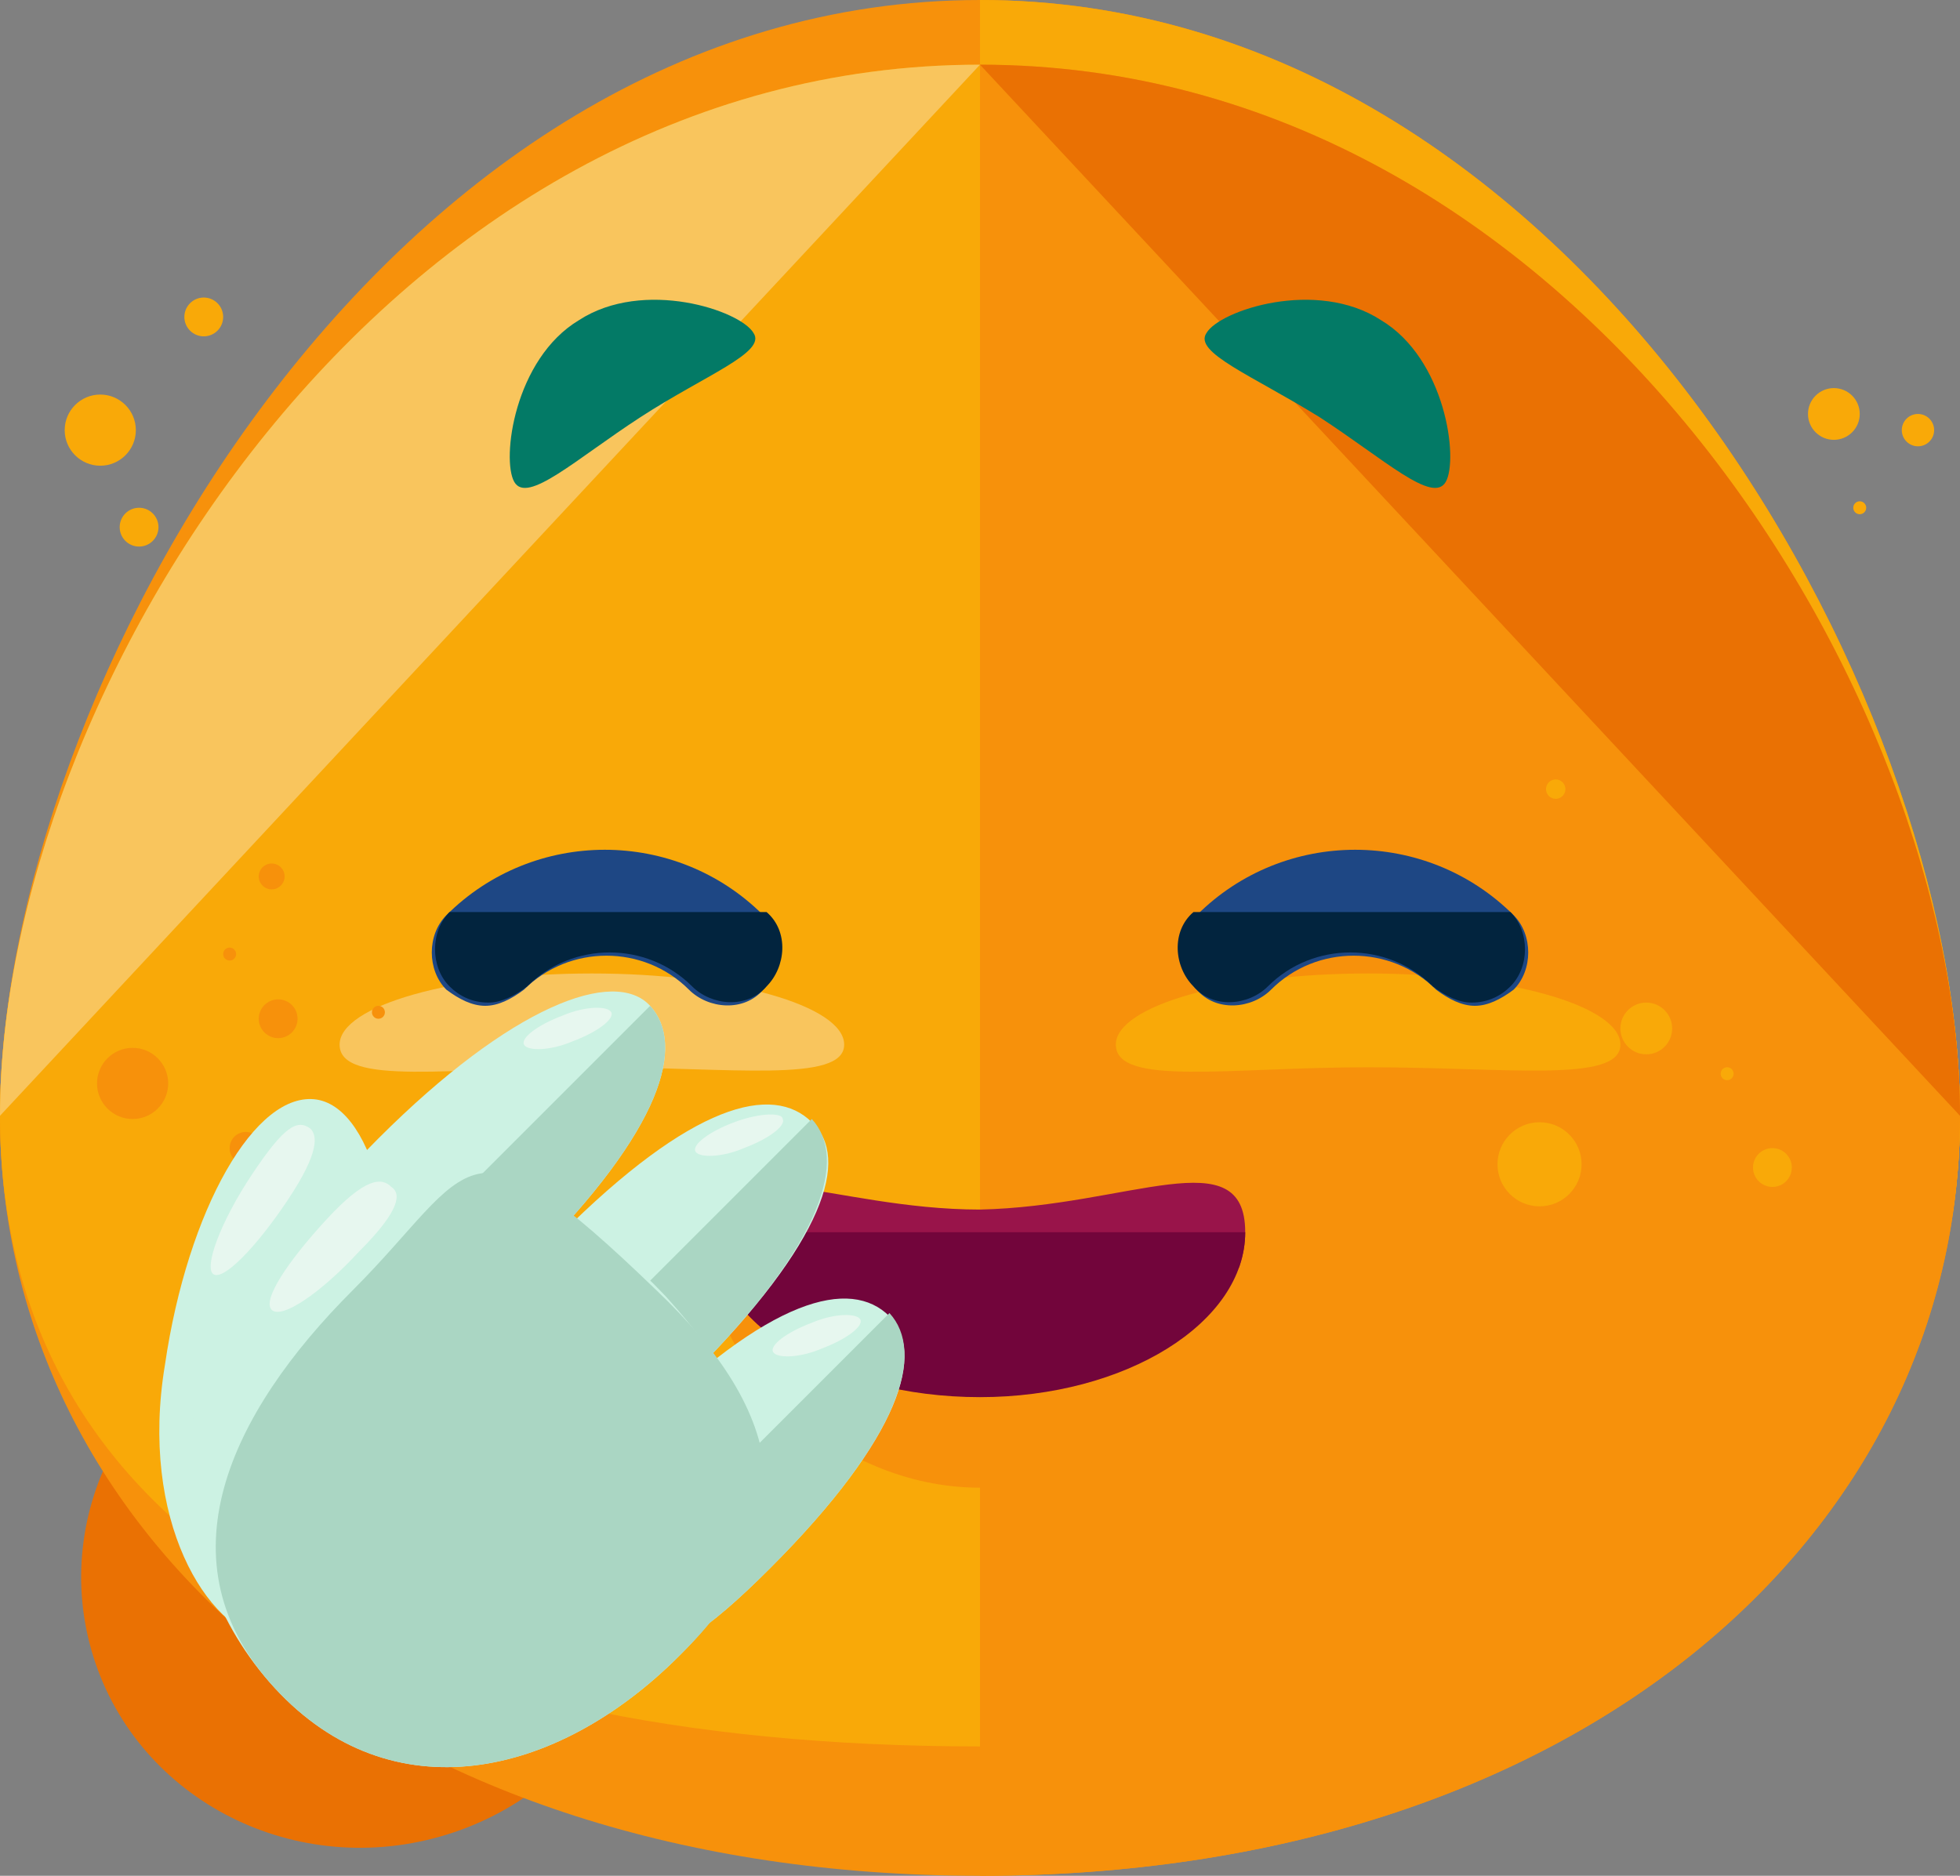 <?xml version="1.0" standalone="no"?><!-- Generator: Gravit.io --><svg xmlns="http://www.w3.org/2000/svg" xmlns:xlink="http://www.w3.org/1999/xlink" style="isolation:isolate" viewBox="1524.003 437.931 207.993 199.069" width="207.993" height="199.069"><rect x="1524.003" y="437.931" width="207.993" height="199.069" fill="#808080" stroke="none"/><g id="LOLS"><path d=" M 1570.733 632.831 C 1554.701 637.393 1538.106 628.524 1533.699 613.038 C 1529.292 597.552 1538.731 581.275 1554.764 576.713 C 1570.797 572.15 1587.391 581.019 1591.798 596.505 C 1596.205 611.991 1586.766 628.268 1570.733 632.831 Z " fill="rgb(234,113,3)"/><g id="Group"><path d=" M 1731.997 556.343 C 1731.997 600.962 1691.153 637 1628 637 C 1564.847 637 1524.003 600.962 1524.003 556.343 C 1524.003 511.724 1564.847 444.795 1628 444.795 C 1691.153 444.795 1731.997 511.724 1731.997 556.343 Z " fill="rgb(247,145,11)"/><path d=" M 1731.997 556.343 C 1731.997 600.962 1691.153 623.271 1628 623.271 C 1564.847 623.271 1524.003 600.962 1524.003 556.343 C 1524.003 511.724 1564.847 437.931 1628 437.931 C 1691.153 437.931 1731.997 511.724 1731.997 556.343 Z " fill="rgb(247,145,11)"/></g><g id="Group"><path d=" M 1628 437.931 C 1691.153 437.931 1731.997 511.724 1731.997 556.343 C 1731.997 600.962 1691.153 623.271 1628 623.271" fill="rgb(249,169,8)"/><path d=" M 1731.997 556.343 C 1731.997 600.962 1691.153 623.271 1628 623.271 C 1564.847 623.271 1524.003 600.962 1524.003 556.343 C 1524.003 511.724 1564.847 444.795 1628 444.795 C 1691.153 444.795 1731.997 511.724 1731.997 556.343 Z " fill="rgb(249,169,8)"/></g><path d=" M 1524.003 556.343 C 1524.003 511.724 1564.847 444.795 1628 444.795" fill="rgb(249,197,93)"/><path d=" M 1628 444.795 C 1691.153 444.795 1731.997 511.724 1731.997 556.343 C 1731.997 600.962 1691.153 637 1628 637" fill="rgb(247,145,11)"/><path d=" M 1628 444.795 C 1691.153 444.795 1731.997 511.724 1731.997 556.343" fill="rgb(234,113,3)"/><path d=" M 1613.585 548.792 C 1613.585 552.91 1601.572 551.194 1586.813 551.194 C 1572.055 551.194 1560.042 553.254 1560.042 548.792 C 1560.042 544.673 1572.055 541.241 1586.813 541.241 C 1601.572 541.241 1613.585 544.673 1613.585 548.792 Z " fill="rgb(249,197,93)"/><path d=" M 1695.958 548.792 C 1695.958 552.91 1683.945 551.194 1669.187 551.194 C 1654.428 551.194 1642.415 553.254 1642.415 548.792 C 1642.415 544.673 1654.428 541.241 1669.187 541.241 C 1683.945 541.241 1695.958 544.673 1695.958 548.792 Z " fill="rgb(249,169,8)"/><g id="Group"><path d=" M 1551.461 546.046 C 1551.461 544.909 1552.384 543.987 1553.521 543.987 C 1554.657 543.987 1555.58 544.909 1555.58 546.046 C 1555.58 547.183 1554.657 548.105 1553.521 548.105 C 1552.384 548.105 1551.461 547.183 1551.461 546.046 Z " fill="rgb(247,145,11)"/><path d=" M 1534.3 552.91 C 1534.3 550.827 1535.992 549.135 1538.076 549.135 C 1540.159 549.135 1541.851 550.827 1541.851 552.91 C 1541.851 554.994 1540.159 556.686 1538.076 556.686 C 1535.992 556.686 1534.3 554.994 1534.3 552.91 Z " fill="rgb(247,145,11)"/><path d=" M 1547.686 539.181 C 1547.686 538.803 1547.993 538.495 1548.372 538.495 C 1548.751 538.495 1549.059 538.803 1549.059 539.181 C 1549.059 539.56 1548.751 539.868 1548.372 539.868 C 1547.993 539.868 1547.686 539.56 1547.686 539.181 Z " fill="rgb(247,145,11)"/><path d=" M 1563.474 545.359 C 1563.474 544.981 1563.782 544.673 1564.161 544.673 C 1564.539 544.673 1564.847 544.981 1564.847 545.359 C 1564.847 545.738 1564.539 546.046 1564.161 546.046 C 1563.782 546.046 1563.474 545.738 1563.474 545.359 Z " fill="rgb(247,145,11)"/></g><g id="Group"><path d=" M 1695.958 547.076 C 1695.958 545.56 1697.188 544.33 1698.704 544.33 C 1700.219 544.33 1701.45 545.56 1701.45 547.076 C 1701.45 548.591 1700.219 549.821 1698.704 549.821 C 1697.188 549.821 1695.958 548.591 1695.958 547.076 Z " fill="rgb(249,169,8)"/><path d=" M 1706.598 551.881 C 1706.598 551.502 1706.906 551.194 1707.284 551.194 C 1707.663 551.194 1707.971 551.502 1707.971 551.881 C 1707.971 552.26 1707.663 552.567 1707.284 552.567 C 1706.906 552.567 1706.598 552.26 1706.598 551.881 Z " fill="rgb(249,169,8)"/><path d=" M 1688.064 521.677 C 1688.064 521.109 1688.525 520.647 1689.094 520.647 C 1689.662 520.647 1690.123 521.109 1690.123 521.677 C 1690.123 522.245 1689.662 522.707 1689.094 522.707 C 1688.525 522.707 1688.064 522.245 1688.064 521.677 Z " fill="rgb(249,169,8)"/><path d=" M 1682.916 561.491 C 1682.916 559.028 1684.915 557.029 1687.378 557.029 C 1689.84 557.029 1691.839 559.028 1691.839 561.491 C 1691.839 563.954 1689.84 565.953 1687.378 565.953 C 1684.915 565.953 1682.916 563.954 1682.916 561.491 Z " fill="rgb(249,169,8)"/><path d=" M 1710.03 561.834 C 1710.03 560.698 1710.953 559.775 1712.09 559.775 C 1713.226 559.775 1714.149 560.698 1714.149 561.834 C 1714.149 562.971 1713.226 563.894 1712.09 563.894 C 1710.953 563.894 1710.03 562.971 1710.03 561.834 Z " fill="rgb(249,169,8)"/></g><g id="Group"><path d=" M 1548.372 559.775 C 1548.372 558.828 1549.141 558.059 1550.088 558.059 C 1551.036 558.059 1551.805 558.828 1551.805 559.775 C 1551.805 560.722 1551.036 561.491 1550.088 561.491 C 1549.141 561.491 1548.372 560.722 1548.372 559.775 Z " fill="rgb(247,145,11)"/><path d=" M 1551.461 530.944 C 1551.461 530.186 1552.076 529.571 1552.834 529.571 C 1553.592 529.571 1554.207 530.186 1554.207 530.944 C 1554.207 531.702 1553.592 532.317 1552.834 532.317 C 1552.076 532.317 1551.461 531.702 1551.461 530.944 Z " fill="rgb(247,145,11)"/></g><g id="Group"><path d=" M 1530.868 483.579 C 1530.868 481.496 1532.56 479.804 1534.643 479.804 C 1536.727 479.804 1538.419 481.496 1538.419 483.579 C 1538.419 485.663 1536.727 487.355 1534.643 487.355 C 1532.56 487.355 1530.868 485.663 1530.868 483.579 Z " fill="rgb(249,169,8)"/><path d=" M 1543.567 471.567 C 1543.567 470.43 1544.49 469.507 1545.627 469.507 C 1546.763 469.507 1547.686 470.43 1547.686 471.567 C 1547.686 472.703 1546.763 473.626 1545.627 473.626 C 1544.49 473.626 1543.567 472.703 1543.567 471.567 Z " fill="rgb(249,169,8)"/><path d=" M 1720.67 491.817 C 1720.67 491.438 1720.978 491.13 1721.357 491.13 C 1721.735 491.13 1722.043 491.438 1722.043 491.817 C 1722.043 492.196 1721.735 492.503 1721.357 492.503 C 1720.978 492.503 1720.67 492.196 1720.67 491.817 Z " fill="rgb(249,169,8)"/><path d=" M 1715.865 481.863 C 1715.865 480.348 1717.095 479.117 1718.611 479.117 C 1720.126 479.117 1721.357 480.348 1721.357 481.863 C 1721.357 483.379 1720.126 484.609 1718.611 484.609 C 1717.095 484.609 1715.865 483.379 1715.865 481.863 Z " fill="rgb(249,169,8)"/><path d=" M 1725.819 483.579 C 1725.819 482.632 1726.588 481.863 1727.535 481.863 C 1728.482 481.863 1729.251 482.632 1729.251 483.579 C 1729.251 484.527 1728.482 485.295 1727.535 485.295 C 1726.588 485.295 1725.819 484.527 1725.819 483.579 Z " fill="rgb(249,169,8)"/><path d=" M 1536.703 493.876 C 1536.703 492.739 1537.625 491.817 1538.762 491.817 C 1539.899 491.817 1540.821 492.739 1540.821 493.876 C 1540.821 495.013 1539.899 495.935 1538.762 495.935 C 1537.625 495.935 1536.703 495.013 1536.703 493.876 Z " fill="rgb(249,169,8)"/></g><path d=" M 1680.513 544.673 C 1679.14 544.673 1677.767 543.987 1676.394 542.957 C 1671.589 538.152 1663.695 538.152 1658.89 542.957 C 1656.831 545.016 1653.055 545.359 1650.996 542.957 C 1648.937 540.898 1648.593 537.122 1650.996 535.063 C 1660.263 525.796 1675.365 525.796 1684.632 535.063 C 1686.691 537.122 1686.691 540.898 1684.632 542.957 C 1683.259 543.987 1681.886 544.673 1680.513 544.673 Z " fill="rgb(30,71,132)"/><path d=" M 1684.289 534.72 C 1686.348 536.779 1686.348 540.554 1684.289 542.614 C 1683.259 543.643 1681.886 544.33 1680.17 544.33 C 1678.797 544.33 1677.424 543.643 1676.051 542.614 C 1671.246 537.809 1663.352 537.809 1658.547 542.614 C 1656.487 544.673 1652.712 545.016 1650.653 542.614 C 1648.593 540.554 1648.25 536.779 1650.653 534.72" fill="rgb(2,36,62)"/><path d=" M 1575.487 544.673 C 1576.86 544.673 1578.233 543.987 1579.606 542.957 C 1584.411 538.152 1592.305 538.152 1597.11 542.957 C 1599.169 545.016 1602.945 545.359 1605.004 542.957 C 1607.063 540.898 1607.407 537.122 1605.004 535.063 C 1595.737 525.796 1580.635 525.796 1571.368 535.063 C 1569.309 537.122 1569.309 540.898 1571.368 542.957 C 1572.741 543.987 1574.114 544.673 1575.487 544.673 Z " fill="rgb(30,71,132)"/><path d=" M 1571.711 534.72 C 1569.652 536.779 1569.652 540.554 1571.711 542.614 C 1572.741 543.643 1574.114 544.33 1575.83 544.33 C 1577.203 544.33 1578.576 543.643 1579.949 542.614 C 1584.754 537.809 1592.648 537.809 1597.453 542.614 C 1599.513 544.673 1603.288 545.016 1605.347 542.614 C 1607.407 540.554 1607.75 536.779 1605.347 534.72" fill="rgb(2,36,62)"/><path d=" M 1656.144 568.699 C 1656.144 578.309 1643.445 586.203 1628 586.203 C 1612.212 586.203 1599.513 578.309 1599.513 568.699 C 1599.513 559.088 1612.212 566.296 1628 566.296 C 1643.788 565.953 1656.144 558.745 1656.144 568.699 Z " fill="rgb(153,20,74)"/><path d=" M 1656.144 572.474 C 1656.144 582.084 1643.445 595.813 1628 595.813 C 1612.212 595.813 1599.513 582.084 1599.513 572.474" fill="rgb(247,145,11)"/><path d=" M 1656.144 568.699 C 1656.144 578.309 1643.445 586.203 1628 586.203 C 1612.212 586.203 1599.513 578.309 1599.513 568.699" fill="rgb(114,5,59)"/><g id="Group"><path d=" M 1578.576 489.071 C 1579.949 491.473 1585.097 486.668 1591.962 482.206 C 1598.826 477.745 1605.347 475.342 1603.974 473.283 C 1602.602 470.88 1592.305 467.448 1585.44 471.91 C 1578.576 476.028 1577.203 486.668 1578.576 489.071 Z " fill="rgb(3,122,102)"/><path d=" M 1677.424 489.071 C 1676.051 491.473 1670.903 486.668 1664.038 482.206 C 1656.831 477.745 1650.653 475.342 1652.026 473.283 C 1653.399 470.88 1663.695 467.448 1670.56 471.91 C 1677.424 476.028 1678.797 486.668 1677.424 489.071 Z " fill="rgb(3,122,102)"/></g><g id="Group"><path d=" M 1557.639 554.626 C 1551.118 553.597 1543.91 566.296 1541.508 582.771 C 1538.762 599.245 1545.97 610.915 1552.491 611.945 C 1559.012 612.974 1562.444 602.678 1564.847 586.203 C 1567.25 569.728 1563.817 555.656 1557.639 554.626 Z " fill="rgb(204,242,227)"/><path d=" M 1597.453 583.8 C 1583.381 597.873 1583.724 591.008 1579.949 586.889 C 1576.173 582.771 1569.309 583.114 1583.381 569.042 C 1597.453 554.97 1606.034 552.91 1610.152 557.029 C 1614.271 560.805 1611.525 569.728 1597.453 583.8 Z " fill="rgb(204,242,227)"/></g><path d=" M 1610.152 556.686 C 1613.928 560.805 1611.525 569.728 1597.453 583.8 C 1583.381 597.873 1583.724 591.008 1579.949 586.889" fill="rgb(170,214,195)"/><path d=" M 1580.292 571.788 C 1566.22 585.86 1566.563 578.995 1562.788 574.877 C 1559.012 570.758 1550.088 572.817 1564.161 558.745 C 1578.233 544.673 1589.216 540.554 1592.991 544.673 C 1596.767 548.792 1594.364 557.716 1580.292 571.788 Z " fill="rgb(204,242,227)"/><path d=" M 1592.991 544.673 C 1596.767 548.792 1594.364 557.716 1580.292 571.788 C 1566.22 585.86 1566.563 578.995 1562.788 574.877" fill="rgb(170,214,195)"/><path d=" M 1605.691 604.394 C 1591.618 618.466 1591.962 611.602 1588.186 607.483 C 1584.411 603.364 1577.546 603.707 1591.618 589.635 C 1605.691 575.563 1614.271 573.504 1618.39 577.622 C 1622.165 581.398 1619.763 590.322 1605.691 604.394 Z " fill="rgb(204,242,227)"/><path d=" M 1618.39 577.279 C 1622.165 581.398 1619.763 590.322 1605.691 604.394 C 1591.618 618.466 1591.962 611.602 1588.186 607.483" fill="rgb(170,214,195)"/><path d=" M 1596.08 613.661 C 1583.038 626.703 1565.533 630.479 1553.177 617.093 C 1540.821 603.707 1541.165 582.084 1554.207 569.042 C 1567.25 555.999 1582.008 562.177 1594.707 575.563 C 1607.063 589.292 1609.123 600.618 1596.08 613.661 Z " fill="rgb(204,242,227)"/><path d=" M 1596.08 613.661 C 1583.038 626.703 1565.533 630.479 1553.177 617.093 C 1540.821 603.707 1548.372 587.919 1561.415 574.877 C 1574.457 561.834 1573.084 554.97 1593.678 574.877 C 1607.407 587.919 1609.809 600.275 1596.08 613.661 Z " fill="rgb(170,214,195)"/><g id="Group"><path d=" M 1601.915 557.029 C 1599.169 558.059 1597.453 559.432 1597.796 560.118 C 1598.14 560.805 1600.542 560.805 1602.945 559.775 C 1605.691 558.745 1607.407 557.372 1607.063 556.686 C 1607.063 555.999 1604.661 555.999 1601.915 557.029 Z " fill="rgb(231,247,239)"/><path d=" M 1583.724 545.703 C 1580.978 546.732 1579.262 548.105 1579.606 548.792 C 1579.949 549.478 1582.351 549.478 1584.754 548.448 C 1587.5 547.419 1589.216 546.046 1588.873 545.359 C 1588.529 544.673 1586.127 544.673 1583.724 545.703 Z " fill="rgb(231,247,239)"/><path d=" M 1610.152 578.309 C 1607.407 579.339 1605.691 580.711 1606.034 581.398 C 1606.377 582.084 1608.78 582.084 1611.182 581.055 C 1613.928 580.025 1615.644 578.652 1615.301 577.966 C 1614.958 577.279 1612.555 577.279 1610.152 578.309 Z " fill="rgb(231,247,239)"/><path d=" M 1562.101 570.758 C 1557.983 575.22 1553.864 577.966 1552.834 576.936 C 1551.805 575.906 1554.55 571.788 1558.669 567.326 C 1562.788 562.864 1564.504 562.864 1565.533 563.894 C 1566.563 564.58 1566.563 566.296 1562.101 570.758 Z " fill="rgb(231,247,239)"/><path d=" M 1554.55 565.266 C 1551.118 570.415 1547.686 573.847 1546.656 573.161 C 1545.627 572.474 1547.343 567.669 1550.775 562.521 C 1554.207 557.372 1555.58 556.686 1556.953 557.716 C 1557.639 558.402 1557.983 560.118 1554.55 565.266 Z " fill="rgb(231,247,239)"/></g></g></svg>